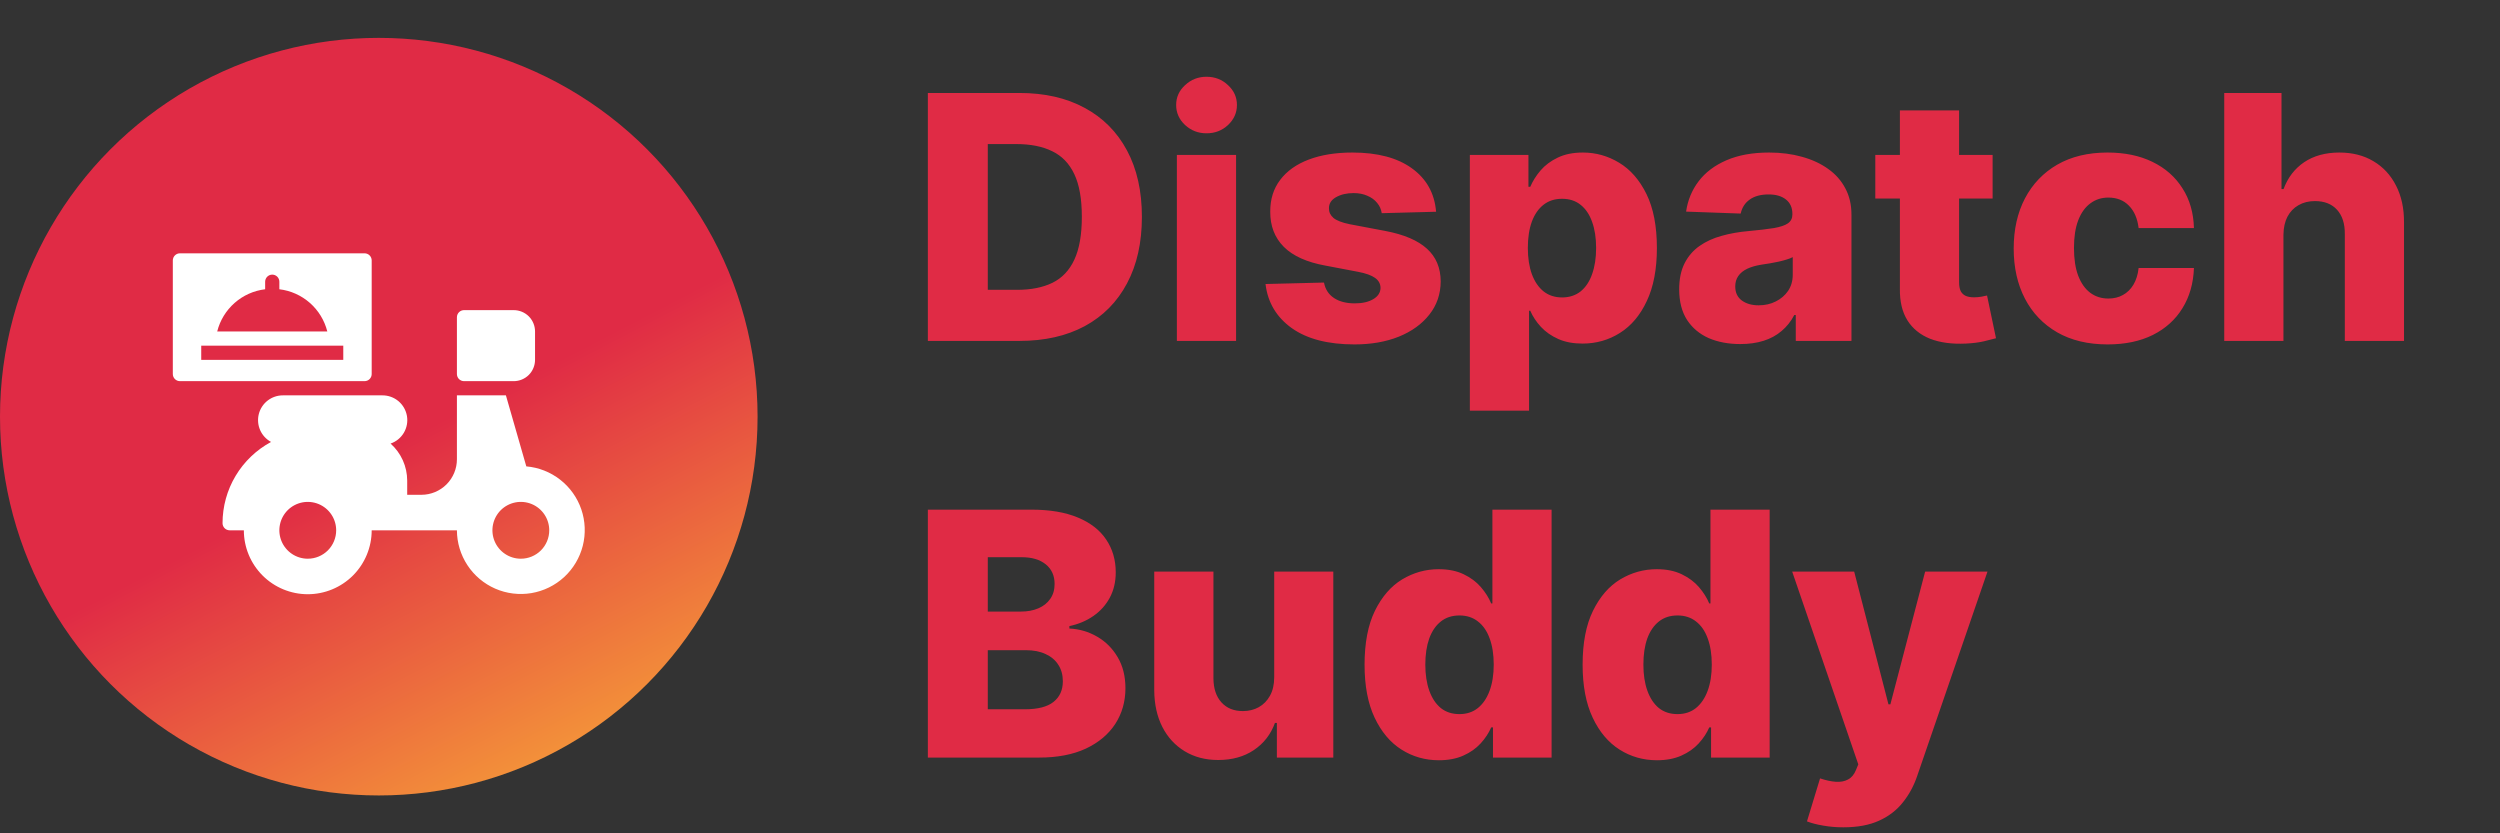 <svg width="132" height="44" viewBox="0 0 132 44" fill="none" xmlns="http://www.w3.org/2000/svg">
<rect x="0" y="0" width="132" height="44" fill="#333333" stroke="none"/>
<circle cx="20" cy="22" r="20" fill="url(#paint0_linear_110_2004)"/>
<path d="M27.789 24.625L26.712 20.875H24.125V24.25C24.125 24.747 23.927 25.224 23.576 25.576C23.224 25.927 22.747 26.125 22.25 26.125H21.5V25.375C21.499 25.006 21.421 24.641 21.27 24.305C21.118 23.968 20.898 23.667 20.622 23.421C20.916 23.32 21.164 23.118 21.323 22.851C21.481 22.584 21.539 22.269 21.487 21.963C21.434 21.657 21.275 21.38 21.037 21.18C20.799 20.981 20.498 20.873 20.188 20.875H14.938C14.646 20.874 14.362 20.971 14.132 21.149C13.902 21.328 13.737 21.578 13.665 21.861C13.594 22.143 13.618 22.442 13.735 22.709C13.852 22.976 14.055 23.196 14.311 23.335C13.537 23.753 12.89 24.372 12.439 25.127C11.988 25.882 11.75 26.745 11.75 27.625C11.75 27.724 11.79 27.82 11.86 27.89C11.93 27.96 12.025 28 12.125 28H12.875C12.875 28.895 13.231 29.753 13.864 30.387C14.496 31.019 15.355 31.375 16.25 31.375C17.145 31.375 18.003 31.019 18.637 30.387C19.269 29.753 19.625 28.895 19.625 28H24.125C24.127 28.655 24.32 29.294 24.68 29.842C25.039 30.389 25.55 30.819 26.15 31.081C26.75 31.343 27.414 31.424 28.059 31.316C28.705 31.207 29.305 30.913 29.787 30.47C30.268 30.026 30.61 29.452 30.771 28.818C30.932 28.183 30.905 27.515 30.694 26.896C30.482 26.276 30.095 25.732 29.579 25.329C29.063 24.925 28.441 24.681 27.789 24.625ZM16.25 29.5C15.953 29.5 15.663 29.412 15.417 29.247C15.17 29.082 14.978 28.848 14.864 28.574C14.751 28.3 14.721 27.998 14.779 27.707C14.837 27.416 14.98 27.149 15.189 26.939C15.399 26.73 15.666 26.587 15.957 26.529C16.248 26.471 16.55 26.501 16.824 26.614C17.098 26.728 17.332 26.92 17.497 27.167C17.662 27.413 17.75 27.703 17.75 28C17.75 28.398 17.592 28.779 17.311 29.061C17.029 29.342 16.648 29.5 16.25 29.5ZM27.5 29.5C27.203 29.5 26.913 29.412 26.667 29.247C26.42 29.082 26.228 28.848 26.114 28.574C26.001 28.3 25.971 27.998 26.029 27.707C26.087 27.416 26.23 27.149 26.439 26.939C26.649 26.73 26.916 26.587 27.207 26.529C27.498 26.471 27.8 26.501 28.074 26.614C28.348 26.728 28.582 26.92 28.747 27.167C28.912 27.413 29 27.703 29 28C29 28.398 28.842 28.779 28.561 29.061C28.279 29.342 27.898 29.5 27.5 29.5ZM24.125 16.75V19.75C24.125 19.849 24.165 19.945 24.235 20.015C24.305 20.085 24.401 20.125 24.5 20.125H27.125C27.423 20.125 27.709 20.006 27.921 19.796C28.131 19.584 28.25 19.298 28.25 19V17.5C28.25 17.202 28.131 16.916 27.921 16.704C27.709 16.494 27.423 16.375 27.125 16.375H24.5C24.401 16.375 24.305 16.415 24.235 16.485C24.165 16.555 24.125 16.651 24.125 16.75ZM19.625 19.75V13.75C19.625 13.65 19.585 13.555 19.515 13.485C19.445 13.415 19.349 13.375 19.25 13.375H9.5C9.401 13.375 9.305 13.415 9.235 13.485C9.165 13.555 9.125 13.65 9.125 13.75V19.75C9.125 19.849 9.165 19.945 9.235 20.015C9.305 20.085 9.401 20.125 9.5 20.125H19.25C19.349 20.125 19.445 20.085 19.515 20.015C19.585 19.945 19.625 19.849 19.625 19.75ZM14 15.273V14.875C14 14.775 14.04 14.68 14.11 14.61C14.18 14.54 14.275 14.5 14.375 14.5C14.475 14.5 14.57 14.54 14.64 14.61C14.71 14.68 14.75 14.775 14.75 14.875V15.273C15.348 15.344 15.909 15.596 16.361 15.993C16.813 16.391 17.134 16.916 17.281 17.5H11.469C11.616 16.916 11.937 16.391 12.389 15.993C12.841 15.596 13.402 15.344 14 15.273ZM18.125 19H10.625V18.25H18.125V19Z" fill="white"/>
<path d="M53.83 18H48.991V4.909H53.823C55.157 4.909 56.305 5.171 57.269 5.695C58.236 6.215 58.981 6.965 59.506 7.945C60.03 8.921 60.292 10.089 60.292 11.448C60.292 12.812 60.03 13.984 59.506 14.964C58.986 15.944 58.242 16.696 57.275 17.22C56.307 17.74 55.159 18 53.83 18ZM52.155 15.303H53.708C54.441 15.303 55.061 15.179 55.568 14.932C56.08 14.68 56.465 14.273 56.725 13.711C56.989 13.144 57.121 12.39 57.121 11.448C57.121 10.506 56.989 9.756 56.725 9.198C56.461 8.636 56.071 8.231 55.555 7.984C55.044 7.732 54.413 7.607 53.663 7.607H52.155V15.303ZM62.139 18V8.182H65.265V18H62.139ZM63.705 7.038C63.266 7.038 62.889 6.893 62.574 6.603C62.258 6.309 62.101 5.955 62.101 5.542C62.101 5.133 62.258 4.783 62.574 4.494C62.889 4.2 63.266 4.053 63.705 4.053C64.148 4.053 64.526 4.2 64.837 4.494C65.152 4.783 65.31 5.133 65.31 5.542C65.31 5.955 65.152 6.309 64.837 6.603C64.526 6.893 64.148 7.038 63.705 7.038ZM75.826 11.18L72.956 11.256C72.926 11.052 72.845 10.871 72.713 10.713C72.581 10.551 72.409 10.425 72.195 10.336C71.987 10.242 71.744 10.195 71.467 10.195C71.105 10.195 70.796 10.268 70.54 10.413C70.288 10.557 70.165 10.754 70.169 11.001C70.165 11.193 70.242 11.359 70.399 11.499C70.561 11.64 70.849 11.753 71.262 11.838L73.154 12.196C74.134 12.383 74.863 12.695 75.34 13.129C75.822 13.564 76.065 14.139 76.069 14.855C76.065 15.528 75.865 16.114 75.468 16.613C75.076 17.111 74.539 17.499 73.857 17.776C73.176 18.049 72.396 18.185 71.518 18.185C70.116 18.185 69.01 17.898 68.201 17.322C67.395 16.743 66.935 15.967 66.82 14.996L69.907 14.919C69.975 15.277 70.152 15.55 70.438 15.737C70.723 15.925 71.088 16.018 71.531 16.018C71.931 16.018 72.257 15.944 72.509 15.795C72.76 15.646 72.888 15.447 72.892 15.2C72.888 14.979 72.79 14.802 72.598 14.67C72.406 14.533 72.106 14.427 71.697 14.35L69.984 14.024C68.999 13.845 68.266 13.515 67.785 13.033C67.303 12.548 67.065 11.93 67.069 11.18C67.065 10.523 67.24 9.963 67.593 9.499C67.947 9.03 68.45 8.672 69.102 8.425C69.754 8.178 70.523 8.054 71.409 8.054C72.739 8.054 73.787 8.333 74.554 8.891C75.321 9.445 75.745 10.208 75.826 11.18ZM77.608 21.682V8.182H80.702V9.863H80.798C80.925 9.565 81.106 9.277 81.341 9C81.579 8.723 81.882 8.497 82.249 8.322C82.619 8.143 83.062 8.054 83.578 8.054C84.26 8.054 84.897 8.233 85.489 8.591C86.086 8.949 86.567 9.501 86.934 10.246C87.3 10.992 87.484 11.943 87.484 13.097C87.484 14.21 87.307 15.141 86.953 15.891C86.604 16.641 86.131 17.203 85.534 17.578C84.942 17.953 84.283 18.141 83.559 18.141C83.065 18.141 82.636 18.06 82.274 17.898C81.912 17.736 81.607 17.523 81.36 17.259C81.117 16.994 80.93 16.711 80.798 16.408H80.734V21.682H77.608ZM80.67 13.091C80.67 13.619 80.74 14.079 80.881 14.472C81.026 14.864 81.232 15.168 81.501 15.386C81.773 15.599 82.099 15.705 82.479 15.705C82.862 15.705 83.188 15.599 83.457 15.386C83.725 15.168 83.928 14.864 84.064 14.472C84.204 14.079 84.275 13.619 84.275 13.091C84.275 12.562 84.204 12.104 84.064 11.717C83.928 11.329 83.725 11.028 83.457 10.815C83.192 10.602 82.867 10.496 82.479 10.496C82.095 10.496 81.769 10.6 81.501 10.809C81.232 11.018 81.026 11.316 80.881 11.704C80.74 12.092 80.67 12.554 80.67 13.091ZM91.889 18.166C91.263 18.166 90.707 18.062 90.221 17.853C89.74 17.64 89.358 17.32 89.077 16.894C88.8 16.464 88.661 15.925 88.661 15.277C88.661 14.732 88.757 14.271 88.949 13.896C89.141 13.521 89.405 13.217 89.742 12.982C90.078 12.748 90.466 12.571 90.905 12.452C91.344 12.328 91.813 12.245 92.311 12.202C92.87 12.151 93.319 12.098 93.66 12.043C94.001 11.983 94.248 11.9 94.401 11.793C94.559 11.682 94.638 11.527 94.638 11.327V11.295C94.638 10.967 94.525 10.713 94.299 10.534C94.073 10.355 93.769 10.266 93.385 10.266C92.972 10.266 92.639 10.355 92.388 10.534C92.136 10.713 91.977 10.96 91.909 11.276L89.026 11.173C89.111 10.577 89.33 10.044 89.684 9.575C90.042 9.102 90.532 8.732 91.154 8.463C91.781 8.19 92.533 8.054 93.411 8.054C94.037 8.054 94.615 8.129 95.143 8.278C95.671 8.423 96.132 8.636 96.524 8.917C96.916 9.194 97.218 9.535 97.431 9.94C97.649 10.345 97.757 10.807 97.757 11.327V18H94.817V16.632H94.74C94.566 16.965 94.342 17.246 94.069 17.476C93.801 17.706 93.483 17.879 93.117 17.994C92.754 18.109 92.345 18.166 91.889 18.166ZM92.855 16.121C93.191 16.121 93.494 16.053 93.762 15.916C94.035 15.78 94.252 15.592 94.414 15.354C94.576 15.111 94.657 14.829 94.657 14.51V13.577C94.568 13.624 94.459 13.666 94.331 13.704C94.208 13.743 94.071 13.779 93.922 13.813C93.773 13.847 93.62 13.877 93.462 13.903C93.304 13.928 93.153 13.952 93.008 13.973C92.714 14.02 92.463 14.092 92.254 14.19C92.049 14.288 91.891 14.416 91.781 14.574C91.674 14.727 91.621 14.911 91.621 15.124C91.621 15.447 91.736 15.695 91.966 15.865C92.201 16.035 92.497 16.121 92.855 16.121ZM105.21 8.182V10.483H99.016V8.182H105.21ZM100.314 5.83H103.44V14.913C103.44 15.104 103.47 15.26 103.529 15.379C103.593 15.494 103.685 15.577 103.804 15.629C103.923 15.675 104.066 15.699 104.232 15.699C104.352 15.699 104.477 15.688 104.61 15.667C104.746 15.641 104.848 15.62 104.916 15.603L105.389 17.859C105.24 17.902 105.029 17.955 104.757 18.019C104.488 18.083 104.166 18.124 103.791 18.141C103.058 18.175 102.43 18.09 101.906 17.885C101.386 17.676 100.987 17.352 100.71 16.913C100.438 16.474 100.306 15.923 100.314 15.258V5.83ZM111.283 18.185C110.247 18.185 109.359 17.972 108.617 17.546C107.88 17.12 107.313 16.528 106.917 15.769C106.521 15.006 106.323 14.124 106.323 13.123C106.323 12.117 106.521 11.235 106.917 10.477C107.318 9.714 107.887 9.119 108.624 8.693C109.365 8.267 110.249 8.054 111.276 8.054C112.184 8.054 112.975 8.218 113.648 8.546C114.325 8.874 114.854 9.339 115.233 9.94C115.617 10.536 115.819 11.237 115.84 12.043H112.919C112.86 11.54 112.689 11.146 112.408 10.86C112.131 10.575 111.769 10.432 111.321 10.432C110.959 10.432 110.642 10.534 110.369 10.739C110.096 10.939 109.883 11.237 109.73 11.633C109.58 12.026 109.506 12.511 109.506 13.091C109.506 13.671 109.58 14.161 109.73 14.561C109.883 14.957 110.096 15.258 110.369 15.462C110.642 15.663 110.959 15.763 111.321 15.763C111.611 15.763 111.867 15.701 112.088 15.577C112.314 15.454 112.499 15.273 112.644 15.034C112.789 14.791 112.881 14.497 112.919 14.152H115.84C115.811 14.962 115.608 15.669 115.233 16.274C114.862 16.879 114.34 17.35 113.667 17.687C112.998 18.019 112.203 18.185 111.283 18.185ZM120.566 12.401V18H117.44V4.909H120.463V9.984H120.572C120.794 9.379 121.156 8.906 121.659 8.565C122.166 8.224 122.786 8.054 123.519 8.054C124.209 8.054 124.81 8.207 125.321 8.514C125.833 8.817 126.229 9.245 126.51 9.799C126.796 10.353 126.936 11.001 126.932 11.742V18H123.806V12.356C123.811 11.81 123.674 11.384 123.397 11.077C123.12 10.771 122.73 10.617 122.228 10.617C121.9 10.617 121.61 10.69 121.358 10.835C121.111 10.975 120.917 11.178 120.777 11.442C120.64 11.706 120.57 12.026 120.566 12.401ZM48.991 40V26.909H54.45C55.43 26.909 56.25 27.048 56.91 27.325C57.575 27.602 58.074 27.989 58.406 28.488C58.743 28.986 58.911 29.564 58.911 30.22C58.911 30.719 58.807 31.164 58.598 31.556C58.389 31.944 58.102 32.266 57.735 32.521C57.369 32.777 56.945 32.956 56.463 33.058V33.186C56.992 33.212 57.479 33.354 57.927 33.614C58.379 33.874 58.741 34.236 59.014 34.701C59.286 35.161 59.423 35.707 59.423 36.337C59.423 37.041 59.244 37.669 58.886 38.223C58.528 38.773 58.01 39.207 57.332 39.527C56.655 39.842 55.832 40 54.865 40H48.991ZM52.155 37.45H54.111C54.797 37.45 55.302 37.32 55.626 37.06C55.954 36.8 56.118 36.438 56.118 35.973C56.118 35.636 56.039 35.347 55.881 35.104C55.724 34.856 55.5 34.667 55.21 34.535C54.92 34.398 54.573 34.33 54.168 34.33H52.155V37.45ZM52.155 32.291H53.906C54.251 32.291 54.558 32.234 54.827 32.119C55.095 32.004 55.304 31.837 55.453 31.62C55.606 31.403 55.683 31.141 55.683 30.834C55.683 30.395 55.528 30.05 55.217 29.798C54.906 29.547 54.486 29.421 53.957 29.421H52.155V32.291ZM67.278 35.762V30.182H70.398V40H67.419V38.172H67.317C67.099 38.773 66.729 39.25 66.204 39.604C65.685 39.953 65.056 40.128 64.319 40.128C63.65 40.128 63.062 39.974 62.555 39.668C62.048 39.361 61.653 38.932 61.372 38.383C61.091 37.829 60.948 37.181 60.944 36.44V30.182H64.07V35.826C64.074 36.359 64.215 36.778 64.492 37.085C64.769 37.392 65.146 37.545 65.623 37.545C65.934 37.545 66.213 37.477 66.46 37.341C66.712 37.2 66.91 36.998 67.055 36.734C67.204 36.465 67.278 36.141 67.278 35.762ZM75.973 40.141C75.249 40.141 74.59 39.953 73.998 39.578C73.406 39.203 72.933 38.641 72.579 37.891C72.225 37.141 72.049 36.209 72.049 35.097C72.049 33.943 72.232 32.992 72.598 32.246C72.965 31.501 73.444 30.949 74.036 30.591C74.633 30.233 75.274 30.054 75.96 30.054C76.476 30.054 76.917 30.143 77.284 30.322C77.65 30.497 77.953 30.723 78.191 31C78.43 31.277 78.611 31.565 78.735 31.863H78.799V26.909H81.924V40H78.83V38.408H78.735C78.603 38.711 78.415 38.994 78.172 39.258C77.929 39.523 77.624 39.736 77.258 39.898C76.896 40.06 76.468 40.141 75.973 40.141ZM77.06 37.705C77.439 37.705 77.763 37.599 78.031 37.386C78.3 37.168 78.507 36.864 78.651 36.472C78.796 36.08 78.869 35.619 78.869 35.091C78.869 34.554 78.796 34.092 78.651 33.704C78.511 33.316 78.304 33.018 78.031 32.809C77.763 32.6 77.439 32.496 77.06 32.496C76.672 32.496 76.344 32.602 76.076 32.815C75.807 33.028 75.603 33.329 75.462 33.717C75.326 34.104 75.257 34.562 75.257 35.091C75.257 35.619 75.328 36.08 75.468 36.472C75.609 36.864 75.811 37.168 76.076 37.386C76.344 37.599 76.672 37.705 77.06 37.705ZM87.487 40.141C86.762 40.141 86.104 39.953 85.512 39.578C84.919 39.203 84.446 38.641 84.093 37.891C83.739 37.141 83.562 36.209 83.562 35.097C83.562 33.943 83.745 32.992 84.112 32.246C84.478 31.501 84.958 30.949 85.55 30.591C86.147 30.233 86.788 30.054 87.474 30.054C87.99 30.054 88.431 30.143 88.797 30.322C89.164 30.497 89.466 30.723 89.705 31C89.944 31.277 90.125 31.565 90.248 31.863H90.312V26.909H93.438V40H90.344V38.408H90.248C90.116 38.711 89.929 38.994 89.686 39.258C89.443 39.523 89.138 39.736 88.772 39.898C88.409 40.06 87.981 40.141 87.487 40.141ZM88.573 37.705C88.953 37.705 89.277 37.599 89.545 37.386C89.814 37.168 90.02 36.864 90.165 36.472C90.31 36.08 90.382 35.619 90.382 35.091C90.382 34.554 90.31 34.092 90.165 33.704C90.025 33.316 89.818 33.018 89.545 32.809C89.277 32.6 88.953 32.496 88.573 32.496C88.186 32.496 87.858 32.602 87.589 32.815C87.321 33.028 87.116 33.329 86.975 33.717C86.839 34.104 86.771 34.562 86.771 35.091C86.771 35.619 86.841 36.08 86.982 36.472C87.123 36.864 87.325 37.168 87.589 37.386C87.858 37.599 88.186 37.705 88.573 37.705ZM97.326 43.682C96.951 43.682 96.597 43.652 96.265 43.592C95.932 43.537 95.647 43.462 95.408 43.369L96.099 41.099C96.405 41.202 96.682 41.261 96.93 41.278C97.181 41.295 97.396 41.255 97.575 41.157C97.758 41.063 97.899 40.895 97.997 40.652L98.118 40.358L94.628 30.182H97.901L99.71 37.188H99.812L101.647 30.182H104.939L101.238 40.94C101.059 41.477 100.805 41.95 100.477 42.359C100.153 42.772 99.734 43.096 99.218 43.33C98.707 43.565 98.076 43.682 97.326 43.682Z" fill="#E02B45"/>
<defs>
<linearGradient id="paint0_linear_110_2004" x1="23.75" y1="22" x2="36.25" y2="46.062" gradientUnits="userSpaceOnUse">
<stop stop-color="#E02B45"/>
<stop offset="1" stop-color="#FCC134"/>
</linearGradient>
</defs>
</svg>
